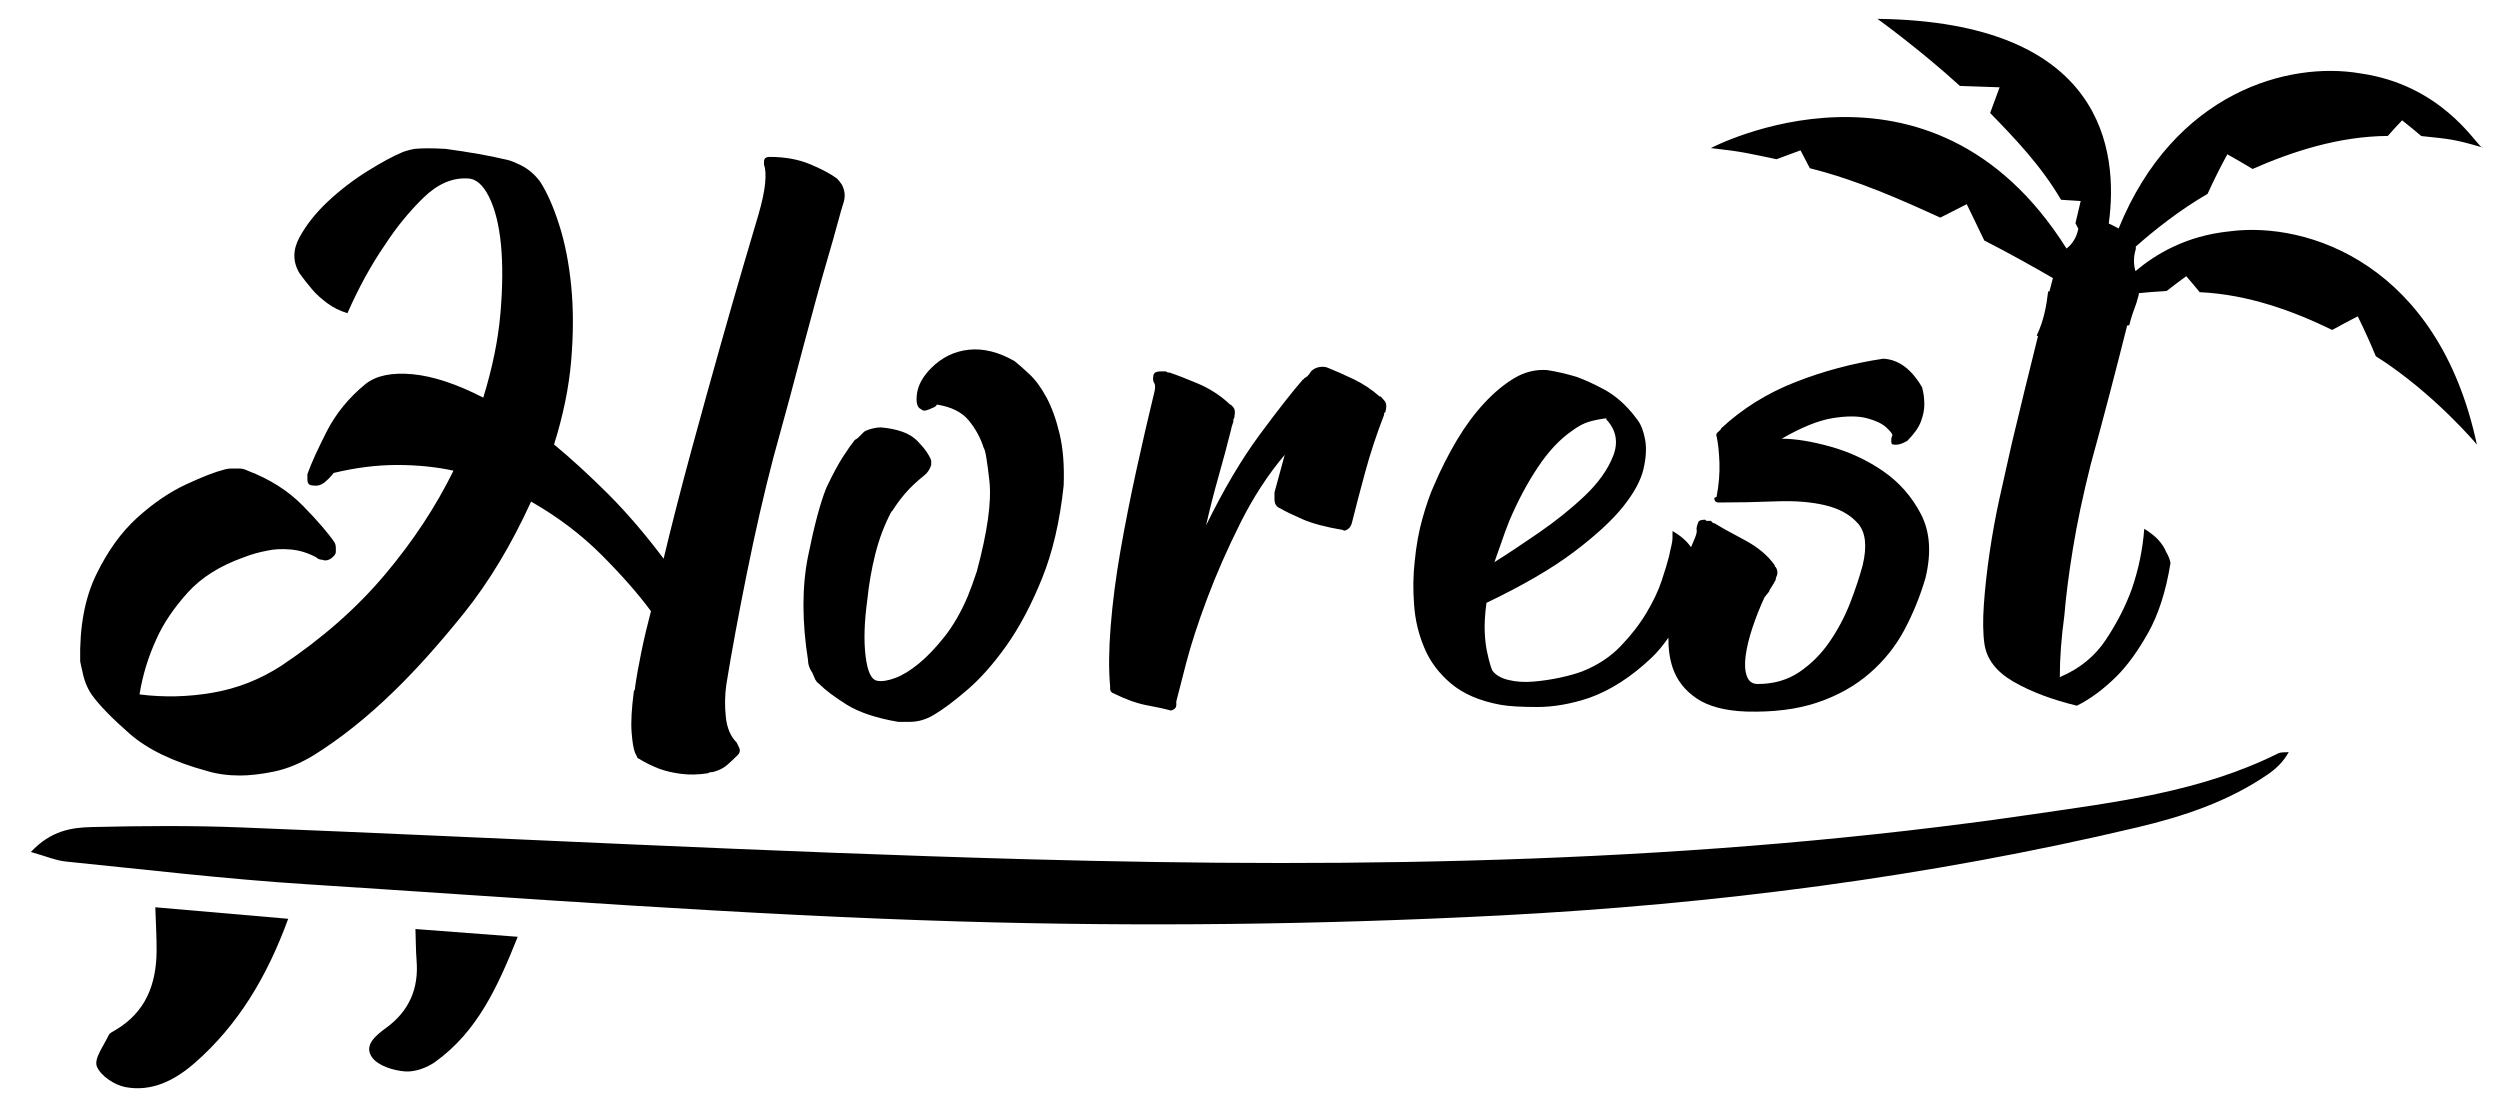 <?xml version="1.0" encoding="utf-8"?>
<!-- Generator: Adobe Illustrator 24.0.1, SVG Export Plug-In . SVG Version: 6.00 Build 0)  -->
<svg version="1.1" id="Capa_1" xmlns="http://www.w3.org/2000/svg" xmlns:xlink="http://www.w3.org/1999/xlink" x="0px" y="0px"
	 viewBox="0 0 439 196" style="enable-background:new 0 0 439 196;" xml:space="preserve">
<style type="text/css">
	.st0{fill:none;stroke:#9C9B9B;stroke-width:0.5;stroke-miterlimit:10;}
</style>
<g>
	<g>
		<rect x="-1073.23" y="309.82" class="st0" width="267.41" height="267.42"/>
		<line class="st0" x1="-1035.03" y1="309.82" x2="-1035.03" y2="577.23"/>
		<line class="st0" x1="-1015.93" y1="309.82" x2="-1015.93" y2="577.23"/>
		<line class="st0" x1="-1054.13" y1="309.82" x2="-1054.13" y2="577.23"/>
		<line class="st0" x1="-996.83" y1="309.82" x2="-996.83" y2="577.23"/>
		<line class="st0" x1="-977.73" y1="309.82" x2="-977.73" y2="577.23"/>
		<line class="st0" x1="-958.63" y1="309.82" x2="-958.63" y2="577.23"/>
		<line class="st0" x1="-939.53" y1="309.82" x2="-939.53" y2="577.23"/>
		<line class="st0" x1="-920.43" y1="309.82" x2="-920.43" y2="577.23"/>
		<line class="st0" x1="-901.33" y1="309.82" x2="-901.33" y2="577.23"/>
		<line class="st0" x1="-882.23" y1="309.82" x2="-882.23" y2="577.23"/>
		<line class="st0" x1="-863.13" y1="309.82" x2="-863.13" y2="577.23"/>
		<line class="st0" x1="-844.03" y1="309.82" x2="-844.03" y2="577.23"/>
		<line class="st0" x1="-824.93" y1="309.82" x2="-824.93" y2="577.23"/>
		<line class="st0" x1="-805.82" y1="539.03" x2="-1073.23" y2="539.03"/>
		<line class="st0" x1="-805.82" y1="519.93" x2="-1073.23" y2="519.93"/>
		<line class="st0" x1="-805.82" y1="558.13" x2="-1073.23" y2="558.13"/>
		<line class="st0" x1="-805.82" y1="500.83" x2="-1073.23" y2="500.83"/>
		<line class="st0" x1="-805.82" y1="481.73" x2="-1073.23" y2="481.73"/>
		<line class="st0" x1="-805.82" y1="462.63" x2="-1073.23" y2="462.63"/>
		<line class="st0" x1="-805.82" y1="443.53" x2="-1073.23" y2="443.53"/>
		<line class="st0" x1="-805.82" y1="424.43" x2="-1073.23" y2="424.43"/>
		<line class="st0" x1="-805.82" y1="405.32" x2="-1073.23" y2="405.32"/>
		<line class="st0" x1="-805.82" y1="386.22" x2="-1073.23" y2="386.22"/>
		<line class="st0" x1="-805.82" y1="367.12" x2="-1073.23" y2="367.12"/>
		<line class="st0" x1="-805.82" y1="348.02" x2="-1073.23" y2="348.02"/>
		<line class="st0" x1="-805.82" y1="328.92" x2="-1073.23" y2="328.92"/>
	</g>
	<g>
		<polyline class="st0" points="-824.93,309.82 -805.82,348.02 -824.93,386.22 -805.82,424.43 -824.93,462.63 -805.82,500.83 
			-824.93,539.03 -805.82,577.23 		"/>
		<polyline class="st0" points="-844.03,309.82 -824.93,348.02 -844.03,386.22 -824.93,424.43 -844.03,462.63 -824.93,500.83 
			-844.03,539.03 -824.93,577.23 		"/>
		<polyline class="st0" points="-863.13,309.82 -844.03,348.02 -863.13,386.22 -844.03,424.43 -863.13,462.63 -844.03,500.83 
			-863.13,539.03 -844.03,577.23 		"/>
		<polyline class="st0" points="-882.23,309.82 -863.13,348.02 -882.23,386.22 -863.13,424.43 -882.23,462.63 -863.13,500.83 
			-882.23,539.03 -863.13,577.23 		"/>
		<polyline class="st0" points="-901.33,309.82 -882.23,348.02 -901.33,386.22 -882.23,424.43 -901.33,462.63 -882.23,500.83 
			-901.33,539.03 -882.23,577.23 		"/>
		<polyline class="st0" points="-920.43,309.82 -901.33,348.02 -920.43,386.22 -901.33,424.43 -920.43,462.63 -901.33,500.83 
			-920.43,539.03 -901.33,577.23 		"/>
		<polyline class="st0" points="-939.53,309.82 -920.43,348.02 -939.53,386.22 -920.43,424.43 -939.53,462.63 -920.43,500.83 
			-939.53,539.03 -920.43,577.23 		"/>
		<polyline class="st0" points="-958.63,309.82 -939.53,348.02 -958.63,386.22 -939.53,424.43 -958.63,462.63 -939.53,500.83 
			-958.63,539.03 -939.53,577.23 		"/>
		<polyline class="st0" points="-977.73,309.82 -958.63,348.02 -977.73,386.22 -958.63,424.43 -977.73,462.63 -958.63,500.83 
			-977.73,539.03 -958.63,577.23 		"/>
		<polyline class="st0" points="-996.83,309.82 -977.73,348.02 -996.83,386.22 -977.73,424.43 -996.83,462.63 -977.73,500.83 
			-996.83,539.03 -977.73,577.23 		"/>
		<polyline class="st0" points="-1015.93,309.82 -996.83,348.02 -1015.93,386.22 -996.83,424.43 -1015.93,462.63 -996.83,500.83 
			-1015.93,539.03 -996.83,577.23 		"/>
		<polyline class="st0" points="-1035.03,309.82 -1015.93,348.02 -1035.03,386.22 -1015.93,424.43 -1035.03,462.63 -1015.93,500.83 
			-1035.03,539.03 -1015.93,577.23 		"/>
		<polyline class="st0" points="-1054.13,309.82 -1035.03,348.02 -1054.13,386.22 -1035.03,424.43 -1054.13,462.63 -1035.03,500.83 
			-1054.13,539.03 -1035.03,577.23 		"/>
		<polyline class="st0" points="-1073.23,309.82 -1054.13,348.02 -1073.23,386.22 -1054.13,424.43 -1073.23,462.63 -1054.13,500.83 
			-1073.23,539.03 -1054.13,577.23 		"/>
	</g>
	<g>
		<polyline class="st0" points="-824.93,577.23 -805.82,539.03 -824.93,500.83 -805.82,462.63 -824.93,424.43 -805.82,386.22 
			-824.93,348.02 -805.82,309.82 		"/>
		<polyline class="st0" points="-844.03,577.23 -824.93,539.03 -844.03,500.83 -824.93,462.63 -844.03,424.43 -824.93,386.22 
			-844.03,348.02 -824.93,309.82 		"/>
		<polyline class="st0" points="-863.13,577.23 -844.03,539.03 -863.13,500.83 -844.03,462.63 -863.13,424.43 -844.03,386.22 
			-863.13,348.02 -844.03,309.82 		"/>
		<polyline class="st0" points="-882.23,577.23 -863.13,539.03 -882.23,500.83 -863.13,462.63 -882.23,424.43 -863.13,386.22 
			-882.23,348.02 -863.13,309.82 		"/>
		<polyline class="st0" points="-901.33,577.23 -882.23,539.03 -901.33,500.83 -882.23,462.63 -901.33,424.43 -882.23,386.22 
			-901.33,348.02 -882.23,309.82 		"/>
		<polyline class="st0" points="-920.43,577.23 -901.33,539.03 -920.43,500.83 -901.33,462.63 -920.43,424.43 -901.33,386.22 
			-920.43,348.02 -901.33,309.82 		"/>
		<polyline class="st0" points="-939.53,577.23 -920.43,539.03 -939.53,500.83 -920.43,462.63 -939.53,424.43 -920.43,386.22 
			-939.53,348.02 -920.43,309.82 		"/>
		<polyline class="st0" points="-958.63,577.23 -939.53,539.03 -958.63,500.83 -939.53,462.63 -958.63,424.43 -939.53,386.22 
			-958.63,348.02 -939.53,309.82 		"/>
		<polyline class="st0" points="-977.73,577.23 -958.63,539.03 -977.73,500.83 -958.63,462.63 -977.73,424.43 -958.63,386.22 
			-977.73,348.02 -958.63,309.82 		"/>
		<polyline class="st0" points="-996.83,577.23 -977.73,539.03 -996.83,500.83 -977.73,462.63 -996.83,424.43 -977.73,386.22 
			-996.83,348.02 -977.73,309.82 		"/>
		<polyline class="st0" points="-1015.93,577.23 -996.83,539.03 -1015.93,500.83 -996.83,462.63 -1015.93,424.43 -996.83,386.22 
			-1015.93,348.02 -996.83,309.82 		"/>
		<polyline class="st0" points="-1035.03,577.23 -1015.93,539.03 -1035.03,500.83 -1015.93,462.63 -1035.03,424.43 -1015.93,386.22 
			-1035.03,348.02 -1015.93,309.82 		"/>
		<polyline class="st0" points="-1054.13,577.23 -1035.03,539.03 -1054.13,500.83 -1035.03,462.63 -1054.13,424.43 -1035.03,386.22 
			-1054.13,348.02 -1035.03,309.82 		"/>
		<polyline class="st0" points="-1073.23,577.23 -1054.13,539.03 -1073.23,500.83 -1054.13,462.63 -1073.23,424.43 -1054.13,386.22 
			-1073.23,348.02 -1054.13,309.82 		"/>
	</g>
</g>
<g>
	<g>
		<rect x="-778.63" y="309.82" class="st0" width="267.42" height="267.41"/>
		<line class="st0" x1="-511.21" y1="348.02" x2="-778.63" y2="348.02"/>
		<line class="st0" x1="-511.21" y1="367.12" x2="-778.63" y2="367.12"/>
		<line class="st0" x1="-511.21" y1="328.92" x2="-778.63" y2="328.92"/>
		<line class="st0" x1="-511.21" y1="386.22" x2="-778.63" y2="386.22"/>
		<line class="st0" x1="-511.21" y1="405.33" x2="-778.63" y2="405.33"/>
		<line class="st0" x1="-511.21" y1="424.43" x2="-778.63" y2="424.43"/>
		<line class="st0" x1="-511.21" y1="443.53" x2="-778.63" y2="443.53"/>
		<line class="st0" x1="-511.21" y1="462.63" x2="-778.63" y2="462.63"/>
		<line class="st0" x1="-511.21" y1="481.73" x2="-778.63" y2="481.73"/>
		<line class="st0" x1="-511.21" y1="500.83" x2="-778.63" y2="500.83"/>
		<line class="st0" x1="-511.21" y1="519.93" x2="-778.63" y2="519.93"/>
		<line class="st0" x1="-511.21" y1="539.03" x2="-778.63" y2="539.03"/>
		<line class="st0" x1="-511.21" y1="558.13" x2="-778.63" y2="558.13"/>
		<line class="st0" x1="-740.42" y1="577.23" x2="-740.42" y2="309.82"/>
		<line class="st0" x1="-721.32" y1="577.23" x2="-721.32" y2="309.82"/>
		<line class="st0" x1="-759.52" y1="577.23" x2="-759.52" y2="309.82"/>
		<line class="st0" x1="-702.22" y1="577.23" x2="-702.22" y2="309.82"/>
		<line class="st0" x1="-683.12" y1="577.23" x2="-683.12" y2="309.82"/>
		<line class="st0" x1="-664.02" y1="577.23" x2="-664.02" y2="309.82"/>
		<line class="st0" x1="-644.92" y1="577.23" x2="-644.92" y2="309.82"/>
		<line class="st0" x1="-625.82" y1="577.23" x2="-625.82" y2="309.82"/>
		<line class="st0" x1="-606.71" y1="577.23" x2="-606.71" y2="309.82"/>
		<line class="st0" x1="-587.61" y1="577.23" x2="-587.61" y2="309.82"/>
		<line class="st0" x1="-568.51" y1="577.23" x2="-568.51" y2="309.82"/>
		<line class="st0" x1="-549.41" y1="577.23" x2="-549.41" y2="309.82"/>
		<line class="st0" x1="-530.31" y1="577.23" x2="-530.31" y2="309.82"/>
	</g>
	<g>
		<polyline class="st0" points="-511.21,558.13 -549.41,577.23 -587.61,558.13 -625.82,577.23 -664.02,558.13 -702.22,577.23 
			-740.42,558.13 -778.63,577.23 		"/>
		<polyline class="st0" points="-511.21,539.03 -549.41,558.13 -587.61,539.03 -625.82,558.13 -664.02,539.03 -702.22,558.13 
			-740.42,539.03 -778.63,558.13 		"/>
		<polyline class="st0" points="-511.21,519.93 -549.41,539.03 -587.61,519.93 -625.82,539.03 -664.02,519.93 -702.22,539.03 
			-740.42,519.93 -778.63,539.03 		"/>
		<polyline class="st0" points="-511.21,500.83 -549.41,519.93 -587.61,500.83 -625.82,519.93 -664.02,500.83 -702.22,519.93 
			-740.42,500.83 -778.63,519.93 		"/>
		<polyline class="st0" points="-511.21,481.73 -549.41,500.83 -587.61,481.73 -625.82,500.83 -664.02,481.73 -702.22,500.83 
			-740.42,481.73 -778.63,500.83 		"/>
		<polyline class="st0" points="-511.21,462.63 -549.41,481.73 -587.61,462.63 -625.82,481.73 -664.02,462.63 -702.22,481.73 
			-740.42,462.63 -778.63,481.73 		"/>
		<polyline class="st0" points="-511.21,443.53 -549.41,462.63 -587.61,443.53 -625.82,462.63 -664.02,443.53 -702.22,462.63 
			-740.42,443.53 -778.63,462.63 		"/>
		<polyline class="st0" points="-511.21,424.43 -549.41,443.53 -587.61,424.43 -625.82,443.53 -664.02,424.43 -702.22,443.53 
			-740.42,424.43 -778.63,443.53 		"/>
		<polyline class="st0" points="-511.21,405.33 -549.41,424.43 -587.61,405.33 -625.82,424.43 -664.02,405.33 -702.22,424.43 
			-740.42,405.33 -778.63,424.43 		"/>
		<polyline class="st0" points="-511.21,386.22 -549.41,405.33 -587.61,386.22 -625.82,405.33 -664.02,386.22 -702.22,405.33 
			-740.42,386.22 -778.63,405.33 		"/>
		<polyline class="st0" points="-511.21,367.12 -549.41,386.22 -587.61,367.12 -625.82,386.22 -664.02,367.12 -702.22,386.22 
			-740.42,367.12 -778.63,386.22 		"/>
		<polyline class="st0" points="-511.21,348.02 -549.41,367.12 -587.61,348.02 -625.82,367.12 -664.02,348.02 -702.22,367.12 
			-740.42,348.02 -778.63,367.12 		"/>
		<polyline class="st0" points="-511.21,328.92 -549.41,348.02 -587.61,328.92 -625.82,348.02 -664.02,328.92 -702.22,348.02 
			-740.42,328.92 -778.63,348.02 		"/>
		<polyline class="st0" points="-511.21,309.82 -549.41,328.92 -587.61,309.82 -625.82,328.92 -664.02,309.82 -702.22,328.92 
			-740.42,309.82 -778.63,328.92 		"/>
	</g>
	<g>
		<polyline class="st0" points="-778.63,558.13 -740.42,577.23 -702.22,558.13 -664.02,577.23 -625.82,558.13 -587.61,577.23 
			-549.41,558.13 -511.21,577.23 		"/>
		<polyline class="st0" points="-778.63,539.03 -740.42,558.13 -702.22,539.03 -664.02,558.13 -625.82,539.03 -587.61,558.13 
			-549.41,539.03 -511.21,558.13 		"/>
		<polyline class="st0" points="-778.63,519.93 -740.42,539.03 -702.22,519.93 -664.02,539.03 -625.82,519.93 -587.61,539.03 
			-549.41,519.93 -511.21,539.03 		"/>
		<polyline class="st0" points="-778.63,500.83 -740.42,519.93 -702.22,500.83 -664.02,519.93 -625.82,500.83 -587.61,519.93 
			-549.41,500.83 -511.21,519.93 		"/>
		<polyline class="st0" points="-778.63,481.73 -740.42,500.83 -702.22,481.73 -664.02,500.83 -625.82,481.73 -587.61,500.83 
			-549.41,481.73 -511.21,500.83 		"/>
		<polyline class="st0" points="-778.63,462.63 -740.42,481.73 -702.22,462.63 -664.02,481.73 -625.82,462.63 -587.61,481.73 
			-549.41,462.63 -511.21,481.73 		"/>
		<polyline class="st0" points="-778.63,443.53 -740.42,462.63 -702.22,443.53 -664.02,462.63 -625.82,443.53 -587.61,462.63 
			-549.41,443.53 -511.21,462.63 		"/>
		<polyline class="st0" points="-778.63,424.43 -740.42,443.53 -702.22,424.43 -664.02,443.53 -625.82,424.43 -587.61,443.53 
			-549.41,424.43 -511.21,443.53 		"/>
		<polyline class="st0" points="-778.63,405.33 -740.42,424.43 -702.22,405.33 -664.02,424.43 -625.82,405.33 -587.61,424.43 
			-549.41,405.33 -511.21,424.43 		"/>
		<polyline class="st0" points="-778.63,386.22 -740.42,405.33 -702.22,386.22 -664.02,405.33 -625.82,386.22 -587.61,405.33 
			-549.41,386.22 -511.21,405.33 		"/>
		<polyline class="st0" points="-778.63,367.12 -740.42,386.22 -702.22,367.12 -664.02,386.22 -625.82,367.12 -587.61,386.22 
			-549.41,367.12 -511.21,386.22 		"/>
		<polyline class="st0" points="-778.63,348.02 -740.42,367.12 -702.22,348.02 -664.02,367.12 -625.82,348.02 -587.61,367.12 
			-549.41,348.02 -511.21,367.12 		"/>
		<polyline class="st0" points="-778.63,328.92 -740.42,348.02 -702.22,328.92 -664.02,348.02 -625.82,328.92 -587.61,348.02 
			-549.41,328.92 -511.21,348.02 		"/>
		<polyline class="st0" points="-778.63,309.82 -740.42,328.92 -702.22,309.82 -664.02,328.92 -625.82,309.82 -587.61,328.92 
			-549.41,309.82 -511.21,328.92 		"/>
	</g>
</g>
<g>
	<g>
		<rect x="-1367.85" y="309.82" class="st0" width="267.42" height="267.41"/>
		<line class="st0" x1="-1367.85" y1="539.03" x2="-1100.43" y2="539.03"/>
		<line class="st0" x1="-1367.85" y1="519.93" x2="-1100.43" y2="519.93"/>
		<line class="st0" x1="-1367.85" y1="558.13" x2="-1100.43" y2="558.13"/>
		<line class="st0" x1="-1367.85" y1="500.83" x2="-1100.43" y2="500.83"/>
		<line class="st0" x1="-1367.85" y1="481.73" x2="-1100.43" y2="481.73"/>
		<line class="st0" x1="-1367.85" y1="462.63" x2="-1100.43" y2="462.63"/>
		<line class="st0" x1="-1367.85" y1="443.53" x2="-1100.43" y2="443.53"/>
		<line class="st0" x1="-1367.85" y1="424.43" x2="-1100.43" y2="424.43"/>
		<line class="st0" x1="-1367.85" y1="405.33" x2="-1100.43" y2="405.33"/>
		<line class="st0" x1="-1367.85" y1="386.22" x2="-1100.43" y2="386.22"/>
		<line class="st0" x1="-1367.85" y1="367.12" x2="-1100.43" y2="367.12"/>
		<line class="st0" x1="-1367.85" y1="348.02" x2="-1100.43" y2="348.02"/>
		<line class="st0" x1="-1367.85" y1="328.92" x2="-1100.43" y2="328.92"/>
		<line class="st0" x1="-1138.64" y1="309.82" x2="-1138.64" y2="577.23"/>
		<line class="st0" x1="-1157.74" y1="309.82" x2="-1157.74" y2="577.23"/>
		<line class="st0" x1="-1119.53" y1="309.82" x2="-1119.53" y2="577.23"/>
		<line class="st0" x1="-1176.84" y1="309.82" x2="-1176.84" y2="577.23"/>
		<line class="st0" x1="-1195.94" y1="309.82" x2="-1195.94" y2="577.23"/>
		<line class="st0" x1="-1215.04" y1="309.82" x2="-1215.04" y2="577.23"/>
		<line class="st0" x1="-1234.14" y1="309.82" x2="-1234.14" y2="577.23"/>
		<line class="st0" x1="-1253.24" y1="309.82" x2="-1253.24" y2="577.23"/>
		<line class="st0" x1="-1272.34" y1="309.82" x2="-1272.34" y2="577.23"/>
		<line class="st0" x1="-1291.45" y1="309.82" x2="-1291.45" y2="577.23"/>
		<line class="st0" x1="-1310.55" y1="309.82" x2="-1310.55" y2="577.23"/>
		<line class="st0" x1="-1329.65" y1="309.82" x2="-1329.65" y2="577.23"/>
		<line class="st0" x1="-1348.75" y1="309.82" x2="-1348.75" y2="577.23"/>
	</g>
	<g>
		<polyline class="st0" points="-1367.85,348.02 -1329.65,309.82 -1291.45,348.02 -1253.24,309.82 -1215.04,348.02 -1176.84,309.82 
			-1138.64,348.02 -1100.43,309.82 		"/>
		<polyline class="st0" points="-1367.85,386.22 -1329.65,348.02 -1291.45,386.22 -1253.24,348.02 -1215.04,386.22 -1176.84,348.02 
			-1138.64,386.22 -1100.43,348.02 		"/>
		<polyline class="st0" points="-1367.85,424.42 -1329.65,386.22 -1291.45,424.42 -1253.24,386.22 -1215.04,424.42 -1176.84,386.22 
			-1138.64,424.42 -1100.43,386.22 		"/>
		<polyline class="st0" points="-1367.85,462.62 -1329.65,424.42 -1291.45,462.62 -1253.24,424.42 -1215.04,462.62 -1176.84,424.42 
			-1138.64,462.62 -1100.43,424.42 		"/>
		<polyline class="st0" points="-1367.85,500.82 -1329.65,462.62 -1291.45,500.82 -1253.24,462.62 -1215.04,500.82 -1176.84,462.62 
			-1138.64,500.82 -1100.43,462.62 		"/>
		<polyline class="st0" points="-1367.85,539.02 -1329.65,500.82 -1291.45,539.02 -1253.24,500.82 -1215.04,539.02 -1176.84,500.82 
			-1138.64,539.02 -1100.43,500.82 		"/>
		<polyline class="st0" points="-1367.85,577.22 -1329.65,539.02 -1291.45,577.22 -1253.24,539.02 -1215.04,577.22 -1176.84,539.02 
			-1138.64,577.22 -1100.43,539.02 		"/>
	</g>
	<g>
		<polyline class="st0" points="-1100.43,348.02 -1138.64,309.82 -1176.84,348.02 -1215.04,309.82 -1253.24,348.02 -1291.45,309.82 
			-1329.65,348.02 -1367.85,309.82 		"/>
		<polyline class="st0" points="-1100.43,386.22 -1138.64,348.02 -1176.84,386.22 -1215.04,348.02 -1253.24,386.22 -1291.45,348.02 
			-1329.65,386.22 -1367.85,348.02 		"/>
		<polyline class="st0" points="-1100.43,424.42 -1138.64,386.22 -1176.84,424.42 -1215.04,386.22 -1253.24,424.42 -1291.45,386.22 
			-1329.65,424.42 -1367.85,386.22 		"/>
		<polyline class="st0" points="-1100.43,462.62 -1138.64,424.42 -1176.84,462.62 -1215.04,424.42 -1253.24,462.62 -1291.45,424.42 
			-1329.65,462.62 -1367.85,424.42 		"/>
		<polyline class="st0" points="-1100.43,500.82 -1138.64,462.62 -1176.84,500.82 -1215.04,462.62 -1253.24,500.82 -1291.45,462.62 
			-1329.65,500.82 -1367.85,462.62 		"/>
		<polyline class="st0" points="-1100.43,539.02 -1138.64,500.82 -1176.84,539.02 -1215.04,500.82 -1253.24,539.02 -1291.45,500.82 
			-1329.65,539.02 -1367.85,500.82 		"/>
		<polyline class="st0" points="-1100.43,577.22 -1138.64,539.02 -1176.84,577.22 -1215.04,539.02 -1253.24,577.22 -1291.45,539.02 
			-1329.65,577.22 -1367.85,539.02 		"/>
	</g>
</g>
<g>
	<g>
		<rect x="-1073.23" y="602.69" class="st0" width="267.41" height="267.42"/>
	</g>
	<g>
		<polyline class="st0" points="-824.93,602.69 -805.82,640.9 -824.93,679.1 -805.82,717.3 -824.93,755.5 -805.82,793.71 
			-824.93,831.91 -805.82,870.11 		"/>
		<polyline class="st0" points="-844.03,602.69 -824.93,640.9 -844.03,679.1 -824.93,717.3 -844.03,755.5 -824.93,793.71 
			-844.03,831.91 -824.93,870.11 		"/>
		<polyline class="st0" points="-863.13,602.69 -844.03,640.9 -863.13,679.1 -844.03,717.3 -863.13,755.5 -844.03,793.71 
			-863.13,831.91 -844.03,870.11 		"/>
		<polyline class="st0" points="-882.23,602.69 -863.13,640.9 -882.23,679.1 -863.13,717.3 -882.23,755.5 -863.13,793.71 
			-882.23,831.91 -863.13,870.11 		"/>
		<polyline class="st0" points="-901.33,602.69 -882.23,640.9 -901.33,679.1 -882.23,717.3 -901.33,755.5 -882.23,793.71 
			-901.33,831.91 -882.23,870.11 		"/>
		<polyline class="st0" points="-920.43,602.69 -901.33,640.9 -920.43,679.1 -901.33,717.3 -920.43,755.5 -901.33,793.71 
			-920.43,831.91 -901.33,870.11 		"/>
		<polyline class="st0" points="-939.53,602.69 -920.43,640.9 -939.53,679.1 -920.43,717.3 -939.53,755.5 -920.43,793.71 
			-939.53,831.91 -920.43,870.11 		"/>
		<polyline class="st0" points="-958.63,602.69 -939.53,640.9 -958.63,679.1 -939.53,717.3 -958.63,755.5 -939.53,793.71 
			-958.63,831.91 -939.53,870.11 		"/>
		<polyline class="st0" points="-977.73,602.69 -958.63,640.9 -977.73,679.1 -958.63,717.3 -977.73,755.5 -958.63,793.71 
			-977.73,831.91 -958.63,870.11 		"/>
		<polyline class="st0" points="-996.83,602.69 -977.73,640.9 -996.83,679.1 -977.73,717.3 -996.83,755.5 -977.73,793.71 
			-996.83,831.91 -977.73,870.11 		"/>
		<polyline class="st0" points="-1015.93,602.69 -996.83,640.9 -1015.93,679.1 -996.83,717.3 -1015.93,755.5 -996.83,793.71 
			-1015.93,831.91 -996.83,870.11 		"/>
		<polyline class="st0" points="-1035.03,602.69 -1015.93,640.9 -1035.03,679.1 -1015.93,717.3 -1035.03,755.5 -1015.93,793.71 
			-1035.03,831.91 -1015.93,870.11 		"/>
		<polyline class="st0" points="-1054.13,602.69 -1035.03,640.9 -1054.13,679.1 -1035.03,717.3 -1054.13,755.5 -1035.03,793.71 
			-1054.13,831.91 -1035.03,870.11 		"/>
		<polyline class="st0" points="-1073.23,602.69 -1054.13,640.9 -1073.23,679.1 -1054.13,717.3 -1073.23,755.5 -1054.13,793.71 
			-1073.23,831.91 -1054.13,870.11 		"/>
	</g>
	<g>
		<polyline class="st0" points="-824.93,870.11 -805.82,831.91 -824.93,793.71 -805.82,755.5 -824.93,717.3 -805.82,679.1 
			-824.93,640.9 -805.82,602.69 		"/>
		<polyline class="st0" points="-844.03,870.11 -824.93,831.91 -844.03,793.71 -824.93,755.5 -844.03,717.3 -824.93,679.1 
			-844.03,640.9 -824.93,602.69 		"/>
		<polyline class="st0" points="-863.13,870.11 -844.03,831.91 -863.13,793.71 -844.03,755.5 -863.13,717.3 -844.03,679.1 
			-863.13,640.9 -844.03,602.69 		"/>
		<polyline class="st0" points="-882.23,870.11 -863.13,831.91 -882.23,793.71 -863.13,755.5 -882.23,717.3 -863.13,679.1 
			-882.23,640.9 -863.13,602.69 		"/>
		<polyline class="st0" points="-901.33,870.11 -882.23,831.91 -901.33,793.71 -882.23,755.5 -901.33,717.3 -882.23,679.1 
			-901.33,640.9 -882.23,602.69 		"/>
		<polyline class="st0" points="-920.43,870.11 -901.33,831.91 -920.43,793.71 -901.33,755.5 -920.43,717.3 -901.33,679.1 
			-920.43,640.9 -901.33,602.69 		"/>
		<polyline class="st0" points="-939.53,870.11 -920.43,831.91 -939.53,793.71 -920.43,755.5 -939.53,717.3 -920.43,679.1 
			-939.53,640.9 -920.43,602.69 		"/>
		<polyline class="st0" points="-958.63,870.11 -939.53,831.91 -958.63,793.71 -939.53,755.5 -958.63,717.3 -939.53,679.1 
			-958.63,640.9 -939.53,602.69 		"/>
		<polyline class="st0" points="-977.73,870.11 -958.63,831.91 -977.73,793.71 -958.63,755.5 -977.73,717.3 -958.63,679.1 
			-977.73,640.9 -958.63,602.69 		"/>
		<polyline class="st0" points="-996.83,870.11 -977.73,831.91 -996.83,793.71 -977.73,755.5 -996.83,717.3 -977.73,679.1 
			-996.83,640.9 -977.73,602.69 		"/>
		<polyline class="st0" points="-1015.93,870.11 -996.83,831.91 -1015.93,793.71 -996.83,755.5 -1015.93,717.3 -996.83,679.1 
			-1015.93,640.9 -996.83,602.69 		"/>
		<polyline class="st0" points="-1035.03,870.11 -1015.93,831.91 -1035.03,793.71 -1015.93,755.5 -1035.03,717.3 -1015.93,679.1 
			-1035.03,640.9 -1015.93,602.69 		"/>
		<polyline class="st0" points="-1054.13,870.11 -1035.03,831.91 -1054.13,793.71 -1035.03,755.5 -1054.13,717.3 -1035.03,679.1 
			-1054.13,640.9 -1035.03,602.69 		"/>
		<polyline class="st0" points="-1073.23,870.11 -1054.13,831.91 -1073.23,793.71 -1054.13,755.5 -1073.23,717.3 -1054.13,679.1 
			-1073.23,640.9 -1054.13,602.69 		"/>
	</g>
</g>
<g>
	<g>
		<rect x="-778.63" y="602.7" class="st0" width="267.42" height="267.41"/>
	</g>
	<g>
		<polyline class="st0" points="-511.21,851.01 -549.41,870.11 -587.61,851.01 -625.82,870.11 -664.02,851.01 -702.22,870.11 
			-740.42,851.01 -778.63,870.11 		"/>
		<polyline class="st0" points="-511.21,831.91 -549.41,851.01 -587.61,831.91 -625.82,851.01 -664.02,831.91 -702.22,851.01 
			-740.42,831.91 -778.63,851.01 		"/>
		<polyline class="st0" points="-511.21,812.81 -549.41,831.91 -587.61,812.81 -625.82,831.91 -664.02,812.81 -702.22,831.91 
			-740.42,812.81 -778.63,831.91 		"/>
		<polyline class="st0" points="-511.21,793.7 -549.41,812.81 -587.61,793.7 -625.82,812.81 -664.02,793.7 -702.22,812.81 
			-740.42,793.7 -778.63,812.81 		"/>
		<polyline class="st0" points="-511.21,774.6 -549.41,793.7 -587.61,774.6 -625.82,793.7 -664.02,774.6 -702.22,793.7 
			-740.42,774.6 -778.63,793.7 		"/>
		<polyline class="st0" points="-511.21,755.5 -549.41,774.6 -587.61,755.5 -625.82,774.6 -664.02,755.5 -702.22,774.6 
			-740.42,755.5 -778.63,774.6 		"/>
		<polyline class="st0" points="-511.21,736.4 -549.41,755.5 -587.61,736.4 -625.82,755.5 -664.02,736.4 -702.22,755.5 
			-740.42,736.4 -778.63,755.5 		"/>
		<polyline class="st0" points="-511.21,717.3 -549.41,736.4 -587.61,717.3 -625.82,736.4 -664.02,717.3 -702.22,736.4 
			-740.42,717.3 -778.63,736.4 		"/>
		<polyline class="st0" points="-511.21,698.2 -549.41,717.3 -587.61,698.2 -625.82,717.3 -664.02,698.2 -702.22,717.3 
			-740.42,698.2 -778.63,717.3 		"/>
		<polyline class="st0" points="-511.21,679.1 -549.41,698.2 -587.61,679.1 -625.82,698.2 -664.02,679.1 -702.22,698.2 
			-740.42,679.1 -778.63,698.2 		"/>
		<polyline class="st0" points="-511.21,660 -549.41,679.1 -587.61,660 -625.82,679.1 -664.02,660 -702.22,679.1 -740.42,660 
			-778.63,679.1 		"/>
		<polyline class="st0" points="-511.21,640.9 -549.41,660 -587.61,640.9 -625.82,660 -664.02,640.9 -702.22,660 -740.42,640.9 
			-778.63,660 		"/>
		<polyline class="st0" points="-511.21,621.8 -549.41,640.9 -587.61,621.8 -625.82,640.9 -664.02,621.8 -702.22,640.9 
			-740.42,621.8 -778.63,640.9 		"/>
		<polyline class="st0" points="-511.21,602.7 -549.41,621.8 -587.61,602.7 -625.82,621.8 -664.02,602.7 -702.22,621.8 
			-740.42,602.7 -778.63,621.8 		"/>
	</g>
	<g>
		<polyline class="st0" points="-778.63,851.01 -740.42,870.11 -702.22,851.01 -664.02,870.11 -625.82,851.01 -587.61,870.11 
			-549.41,851.01 -511.21,870.11 		"/>
		<polyline class="st0" points="-778.63,831.91 -740.42,851.01 -702.22,831.91 -664.02,851.01 -625.82,831.91 -587.61,851.01 
			-549.41,831.91 -511.21,851.01 		"/>
		<polyline class="st0" points="-778.63,812.81 -740.42,831.91 -702.22,812.81 -664.02,831.91 -625.82,812.81 -587.61,831.91 
			-549.41,812.81 -511.21,831.91 		"/>
		<polyline class="st0" points="-778.63,793.7 -740.42,812.81 -702.22,793.7 -664.02,812.81 -625.82,793.7 -587.61,812.81 
			-549.41,793.7 -511.21,812.81 		"/>
		<polyline class="st0" points="-778.63,774.6 -740.42,793.7 -702.22,774.6 -664.02,793.7 -625.82,774.6 -587.61,793.7 
			-549.41,774.6 -511.21,793.7 		"/>
		<polyline class="st0" points="-778.63,755.5 -740.42,774.6 -702.22,755.5 -664.02,774.6 -625.82,755.5 -587.61,774.6 
			-549.41,755.5 -511.21,774.6 		"/>
		<polyline class="st0" points="-778.63,736.4 -740.42,755.5 -702.22,736.4 -664.02,755.5 -625.82,736.4 -587.61,755.5 
			-549.41,736.4 -511.21,755.5 		"/>
		<polyline class="st0" points="-778.63,717.3 -740.42,736.4 -702.22,717.3 -664.02,736.4 -625.82,717.3 -587.61,736.4 
			-549.41,717.3 -511.21,736.4 		"/>
		<polyline class="st0" points="-778.63,698.2 -740.42,717.3 -702.22,698.2 -664.02,717.3 -625.82,698.2 -587.61,717.3 
			-549.41,698.2 -511.21,717.3 		"/>
		<polyline class="st0" points="-778.63,679.1 -740.42,698.2 -702.22,679.1 -664.02,698.2 -625.82,679.1 -587.61,698.2 
			-549.41,679.1 -511.21,698.2 		"/>
		<polyline class="st0" points="-778.63,660 -740.42,679.1 -702.22,660 -664.02,679.1 -625.82,660 -587.61,679.1 -549.41,660 
			-511.21,679.1 		"/>
		<polyline class="st0" points="-778.63,640.9 -740.42,660 -702.22,640.9 -664.02,660 -625.82,640.9 -587.61,660 -549.41,640.9 
			-511.21,660 		"/>
		<polyline class="st0" points="-778.63,621.8 -740.42,640.9 -702.22,621.8 -664.02,640.9 -625.82,621.8 -587.61,640.9 
			-549.41,621.8 -511.21,640.9 		"/>
		<polyline class="st0" points="-778.63,602.7 -740.42,621.8 -702.22,602.7 -664.02,621.8 -625.82,602.7 -587.61,621.8 
			-549.41,602.7 -511.21,621.8 		"/>
	</g>
</g>
<g>
	<g>
		<rect x="-1367.85" y="602.7" class="st0" width="267.42" height="267.41"/>
	</g>
	<g>
		<polyline class="st0" points="-1367.85,640.9 -1329.65,602.7 -1291.45,640.9 -1253.24,602.7 -1215.04,640.9 -1176.84,602.7 
			-1138.64,640.9 -1100.43,602.7 		"/>
		<polyline class="st0" points="-1367.85,679.1 -1329.65,640.9 -1291.45,679.1 -1253.24,640.9 -1215.04,679.1 -1176.84,640.9 
			-1138.64,679.1 -1100.43,640.9 		"/>
		<polyline class="st0" points="-1367.85,717.3 -1329.65,679.1 -1291.45,717.3 -1253.24,679.1 -1215.04,717.3 -1176.84,679.1 
			-1138.64,717.3 -1100.43,679.1 		"/>
		<polyline class="st0" points="-1367.85,755.5 -1329.65,717.3 -1291.45,755.5 -1253.24,717.3 -1215.04,755.5 -1176.84,717.3 
			-1138.64,755.5 -1100.43,717.3 		"/>
		<polyline class="st0" points="-1367.85,793.7 -1329.65,755.5 -1291.45,793.7 -1253.24,755.5 -1215.04,793.7 -1176.84,755.5 
			-1138.64,793.7 -1100.43,755.5 		"/>
		<polyline class="st0" points="-1367.85,831.9 -1329.65,793.7 -1291.45,831.89 -1253.24,793.7 -1215.04,831.89 -1176.84,793.7 
			-1138.64,831.89 -1100.43,793.7 		"/>
		<polyline class="st0" points="-1367.85,870.1 -1329.65,831.9 -1291.45,870.09 -1253.24,831.9 -1215.04,870.09 -1176.84,831.9 
			-1138.64,870.09 -1100.43,831.9 		"/>
	</g>
	<g>
		<polyline class="st0" points="-1100.43,640.9 -1138.64,602.7 -1176.84,640.9 -1215.04,602.7 -1253.24,640.9 -1291.45,602.7 
			-1329.65,640.9 -1367.85,602.7 		"/>
		<polyline class="st0" points="-1100.43,679.1 -1138.64,640.9 -1176.84,679.1 -1215.04,640.9 -1253.24,679.1 -1291.45,640.9 
			-1329.65,679.1 -1367.85,640.9 		"/>
		<polyline class="st0" points="-1100.43,717.3 -1138.64,679.1 -1176.84,717.3 -1215.04,679.1 -1253.24,717.3 -1291.45,679.1 
			-1329.65,717.3 -1367.85,679.1 		"/>
		<polyline class="st0" points="-1100.43,755.5 -1138.64,717.3 -1176.84,755.5 -1215.04,717.3 -1253.24,755.5 -1291.45,717.3 
			-1329.65,755.5 -1367.85,717.3 		"/>
		<polyline class="st0" points="-1100.43,793.7 -1138.64,755.5 -1176.84,793.7 -1215.04,755.5 -1253.24,793.7 -1291.45,755.5 
			-1329.65,793.7 -1367.85,755.5 		"/>
		<polyline class="st0" points="-1100.43,831.9 -1138.64,793.7 -1176.84,831.89 -1215.04,793.7 -1253.24,831.89 -1291.45,793.7 
			-1329.65,831.89 -1367.85,793.7 		"/>
		<polyline class="st0" points="-1100.43,870.1 -1138.64,831.9 -1176.84,870.09 -1215.04,831.9 -1253.24,870.09 -1291.45,831.9 
			-1329.65,870.09 -1367.85,831.9 		"/>
	</g>
</g>
<g>
	<path d="M14.48,117.94c0.27,1.47,0.8,2.81,1.6,4.01c1.33,1.87,3.57,4.17,6.72,6.92c3.14,2.74,7.65,4.91,13.53,6.51
		c1.74,0.53,3.67,0.8,5.81,0.8c1.74,0,3.74-0.23,6.01-0.7c2.27-0.47,4.61-1.44,7.02-2.91c4.68-2.94,9.29-6.61,13.83-11.02
		c3.88-3.74,8.02-8.35,12.43-13.83c4.41-5.48,8.35-12.03,11.83-19.64c4.68,2.67,8.78,5.78,12.33,9.32c3.54,3.54,6.45,6.85,8.72,9.92
		c-0.67,2.54-1.24,4.95-1.7,7.22c-0.47,2.27-0.84,4.34-1.1,6.21c0,0.27-0.07,0.47-0.2,0.6c-0.4,3.07-0.54,5.48-0.4,7.22
		c0.13,1.74,0.33,2.94,0.6,3.61l0.4,0.8c0,0.13,0.07,0.2,0.2,0.2c1.07,0.67,2.27,1.27,3.61,1.8c1.07,0.4,2.34,0.7,3.81,0.9
		c1.47,0.2,3.07,0.17,4.81-0.1c0.13-0.14,0.4-0.2,0.8-0.2c1.07-0.27,1.94-0.7,2.61-1.3c0.67-0.6,1.27-1.17,1.8-1.7
		c0.4-0.4,0.47-0.87,0.2-1.4l-0.4-0.8c-1.07-1.07-1.7-2.57-1.9-4.51c-0.2-1.93-0.17-3.84,0.1-5.71c0.93-5.74,2.14-12.26,3.61-19.54
		c1.47-7.28,3.01-14,4.61-20.14c2-7.22,3.81-13.9,5.41-20.05c0.67-2.54,1.37-5.14,2.11-7.82c0.73-2.67,1.43-5.14,2.1-7.42
		c0.67-2.27,1.23-4.27,1.7-6.01c0.47-1.74,0.83-3.01,1.1-3.81c0.27-1.07,0.13-2.07-0.4-3.01c-0.27-0.4-0.54-0.73-0.8-1
		c-1.07-0.8-2.64-1.64-4.71-2.51c-2.07-0.87-4.44-1.3-7.12-1.3c-0.67,0-1,0.27-1,0.8v0.6c0.27,0.67,0.33,1.74,0.2,3.21
		c-0.14,1.47-0.54,3.34-1.2,5.61c-0.4,1.34-1.2,4.04-2.4,8.12c-1.2,4.08-2.61,8.95-4.21,14.63c-1.6,5.68-3.31,11.83-5.11,18.44
		c-1.8,6.61-3.44,13-4.91,19.14c-3.21-4.27-6.45-8.05-9.72-11.33c-3.28-3.27-6.45-6.18-9.52-8.72c1.6-5.08,2.61-9.99,3.01-14.73
		c0.4-4.74,0.4-9.12,0-13.13s-1.1-7.58-2.11-10.72c-1-3.14-2.11-5.64-3.31-7.52c-1.07-1.47-2.41-2.54-4.01-3.21
		c-0.8-0.4-1.6-0.67-2.41-0.8c-1.07-0.27-2.54-0.57-4.41-0.9c-1.87-0.33-3.81-0.63-5.81-0.9c-2.27-0.13-4.08-0.13-5.41,0
		c-0.8,0.14-1.54,0.34-2.2,0.6c-1.6,0.67-3.64,1.77-6.11,3.31c-2.47,1.54-4.78,3.31-6.92,5.31c-2.14,2-3.81,4.11-5.01,6.31
		c-1.2,2.2-1.2,4.31,0,6.31c0.67,0.94,1.4,1.87,2.2,2.81c0.67,0.8,1.54,1.6,2.61,2.4c1.07,0.8,2.27,1.4,3.61,1.8
		c2-4.54,4.21-8.55,6.61-12.03c2-3.07,4.24-5.81,6.71-8.22c2.47-2.41,5.04-3.54,7.72-3.41c1.47,0,2.74,1.07,3.81,3.21
		c1.07,2.14,1.77,4.95,2.11,8.42c0.33,3.48,0.3,7.52-0.1,12.13c-0.4,4.61-1.4,9.52-3.01,14.73c-4.68-2.4-8.82-3.77-12.43-4.11
		c-3.61-0.33-6.35,0.23-8.22,1.7c-2.94,2.4-5.21,5.18-6.82,8.32c-1.6,3.14-2.74,5.65-3.41,7.52v1c0,0.67,0.33,1,1,1
		c0.8,0.14,1.53-0.1,2.2-0.7c0.67-0.6,1.13-1.1,1.4-1.5c3.87-0.93,7.58-1.4,11.13-1.4c3.54,0,6.85,0.33,9.92,1
		c-3.08,6.28-7.08,12.36-12.03,18.24c-4.95,5.88-11.02,11.23-18.24,16.04c-3.74,2.41-7.75,3.98-12.03,4.71
		c-4.28,0.74-8.55,0.84-12.83,0.3c0.53-3.34,1.53-6.61,3.01-9.82c1.2-2.67,3.01-5.34,5.41-8.02c2.4-2.67,5.68-4.74,9.82-6.21
		c1.33-0.53,2.74-0.93,4.21-1.2c1.2-0.27,2.57-0.33,4.11-0.2c1.54,0.14,3.04,0.6,4.51,1.4c0.27,0.27,0.6,0.4,1,0.4
		c0.67,0.27,1.33,0.07,2-0.6c0.27-0.27,0.4-0.53,0.4-0.8c0-0.27,0-0.53,0-0.8c0-0.27-0.07-0.53-0.2-0.8
		c-1.07-1.6-2.91-3.74-5.51-6.41c-2.61-2.67-5.85-4.74-9.72-6.21c-0.54-0.27-1.04-0.4-1.5-0.4c-0.47,0-0.9,0-1.3,0
		c-0.54,0-1,0.07-1.4,0.2c-1.6,0.4-3.84,1.27-6.71,2.61c-2.88,1.34-5.71,3.28-8.52,5.81c-2.81,2.54-5.21,5.88-7.22,10.02
		c-2.01,4.14-2.94,9.22-2.81,15.23C14.21,116.81,14.35,117.41,14.48,117.94z"/>
	<path d="M145.1,85.67c-1.07,2.67-2.14,6.68-3.21,12.03c-1.07,5.35-1.07,11.43,0,18.24c0,0.54,0.14,1.07,0.4,1.6
		c0.27,0.4,0.5,0.87,0.7,1.4c0.2,0.54,0.5,0.94,0.9,1.2c1.07,1.07,2.67,2.27,4.81,3.61c2.14,1.33,5.14,2.34,9.02,3.01h2
		c1.47,0,2.87-0.4,4.21-1.2c1.6-0.94,3.57-2.4,5.91-4.41c2.34-2,4.64-4.61,6.92-7.82c2.27-3.21,4.34-7.12,6.21-11.73
		c1.87-4.61,3.14-10.05,3.81-16.34c0.13-3.47-0.1-6.48-0.7-9.02c-0.6-2.54-1.37-4.68-2.3-6.42c-0.94-1.74-1.94-3.11-3.01-4.11
		c-1.07-1-1.94-1.77-2.61-2.3c-2.81-1.6-5.48-2.27-8.02-2c-2.54,0.27-4.74,1.34-6.61,3.21c-1.47,1.47-2.3,2.98-2.51,4.51
		c-0.2,1.54,0.03,2.44,0.7,2.71c0.27,0.27,0.6,0.33,1,0.2c0.4-0.13,0.73-0.27,1-0.4c0.4-0.13,0.67-0.33,0.8-0.6
		c2.54,0.4,4.41,1.34,5.61,2.81c1.2,1.47,2.07,3.08,2.61,4.81c0.27,0.27,0.6,2.2,1,5.81c0.4,3.61-0.34,8.89-2.2,15.83
		c-0.27,0.8-0.54,1.57-0.8,2.31c-0.27,0.74-0.54,1.44-0.8,2.1c-1.2,2.81-2.57,5.18-4.11,7.12c-1.54,1.94-3.04,3.51-4.51,4.71
		c-1.47,1.2-2.84,2.04-4.11,2.51c-1.27,0.47-2.3,0.64-3.11,0.5c-1.07-0.13-1.77-1.57-2.1-4.31c-0.34-2.74-0.23-6.05,0.3-9.92
		c0.27-2.67,0.73-5.34,1.4-8.02c0.67-2.67,1.6-5.14,2.81-7.42l0.2-0.2c0.67-1.07,1.43-2.1,2.3-3.11c0.87-1,1.97-2.04,3.31-3.11
		c0.53-0.4,0.93-1,1.2-1.8v-0.8c-0.4-1.07-1.24-2.24-2.51-3.51c-1.27-1.27-3.38-2.04-6.31-2.3c-0.67,0-1.4,0.14-2.2,0.4
		c-0.4,0.14-0.67,0.27-0.8,0.4l-0.6,0.6c-0.14,0.14-0.27,0.27-0.4,0.4c-0.13,0.13-0.33,0.27-0.6,0.4c-0.54,0.67-1.24,1.67-2.11,3.01
		C147.14,81.6,146.17,83.4,145.1,85.67z"/>
	<path d="M194.94,120.95c0,0.4,0.2,0.67,0.6,0.8c2.14,1.07,4.11,1.77,5.91,2.11c1.8,0.33,3.17,0.63,4.11,0.9
		c0.27,0,0.53-0.14,0.8-0.4c0.13-0.14,0.2-0.33,0.2-0.6v-0.6c0.27-1.07,0.83-3.27,1.7-6.61c0.87-3.34,2.1-7.15,3.71-11.43
		c1.6-4.27,3.54-8.68,5.81-13.23c2.27-4.54,4.88-8.55,7.82-12.03l-1.8,6.61v1.2c0,0.8,0.33,1.34,1,1.6c0.93,0.54,2.24,1.17,3.91,1.9
		c1.67,0.74,4.04,1.37,7.12,1.9c0.13,0.14,0.33,0.14,0.6,0c0.53-0.27,0.87-0.73,1-1.4c0.67-2.67,1.43-5.61,2.31-8.82
		c0.87-3.21,1.97-6.55,3.31-10.02v-0.2c0-0.13,0.07-0.2,0.2-0.2c0.27-0.93,0.23-1.6-0.1-2.01c-0.34-0.4-0.57-0.67-0.7-0.8h-0.2
		c-1.34-1.2-2.84-2.2-4.51-3.01c-1.67-0.8-3.18-1.47-4.51-2c-0.27-0.13-0.6-0.2-1-0.2c-0.8,0-1.47,0.27-2.01,0.8
		c-0.4,0.67-0.8,1.07-1.2,1.2c0,0.14-0.07,0.2-0.2,0.2c-1.87,2.14-4.41,5.38-7.62,9.72c-3.21,4.34-6.35,9.66-9.42,15.94
		c0.67-2.94,1.4-5.81,2.2-8.62c0.8-2.81,1.53-5.54,2.2-8.22c0-0.13,0.13-0.6,0.4-1.4v-0.4c0.13-0.13,0.2-0.33,0.2-0.6
		c0.13-0.67,0.07-1.17-0.2-1.5c-0.27-0.33-0.47-0.5-0.6-0.5l-0.2-0.2c-1.6-1.47-3.44-2.64-5.51-3.51c-2.07-0.87-3.71-1.5-4.91-1.9
		h-0.2c-0.14,0-0.27-0.07-0.4-0.2h-0.2h-0.6h-0.2c-0.67,0-1.07,0.2-1.2,0.6c-0.14,0.67-0.1,1.14,0.1,1.4c0.2,0.27,0.23,0.74,0.1,1.4
		c-1.07,4.41-2.14,9.05-3.21,13.93c-1.07,4.88-2,9.62-2.81,14.23c-0.8,4.61-1.37,8.99-1.7,13.13c-0.33,4.14-0.37,7.69-0.1,10.62
		V120.95z"/>
	<path d="M250.1,113.73c1,2.41,2.57,4.51,4.71,6.31c2.14,1.8,5.01,3.04,8.62,3.71c1.47,0.27,3.64,0.4,6.51,0.4
		c2.87,0,5.91-0.53,9.12-1.6c3.74-1.33,7.38-3.67,10.92-7.02c1.08-1.02,2.07-2.22,2.99-3.56c-0.02,1.94,0.22,3.7,0.74,5.26
		c0.74,2.2,2.14,4.01,4.21,5.41c2.07,1.4,4.98,2.17,8.72,2.31c4.81,0.13,8.99-0.4,12.53-1.6c3.54-1.2,6.58-2.91,9.12-5.11
		c2.54-2.2,4.58-4.74,6.11-7.62c1.53-2.87,2.77-5.91,3.71-9.12c1.07-4.41,0.8-8.15-0.8-11.23c-1.6-3.07-3.81-5.58-6.61-7.52
		c-2.81-1.93-5.88-3.37-9.22-4.31c-3.34-0.93-6.21-1.4-8.62-1.4c3.47-2,6.45-3.21,8.92-3.61c2.47-0.4,4.47-0.4,6.01,0
		c1.53,0.4,2.67,0.94,3.41,1.6c0.73,0.67,1.1,1.14,1.1,1.4c-0.14,0.27-0.2,0.54-0.2,0.8c0,0.54,0.07,0.8,0.2,0.8
		c0.53,0.14,1.13,0.07,1.8-0.2l0.8-0.4c1.2-1.2,2.01-2.34,2.41-3.41c0.4-1.07,0.6-2.07,0.6-3.01c0-1.07-0.14-2.07-0.4-3.01
		c-1.87-3.21-4.14-4.88-6.82-5.01c-5.35,0.8-10.49,2.17-15.43,4.11c-4.95,1.94-9.29,4.64-13.03,8.12c0,0.13-0.17,0.33-0.5,0.6
		c-0.34,0.27-0.44,0.54-0.3,0.8c0.27,1.2,0.43,2.74,0.5,4.61c0.07,1.87-0.1,3.88-0.5,6.01l-0.4,0.2c0,0.54,0.27,0.8,0.8,0.8
		c3.34,0,6.68-0.07,10.02-0.2c3.34-0.13,6.24,0.1,8.72,0.7c2.47,0.6,4.37,1.67,5.71,3.21c1.33,1.54,1.6,3.98,0.8,7.32
		c-0.54,2-1.27,4.21-2.2,6.61c-0.94,2.41-2.14,4.68-3.61,6.82c-1.47,2.14-3.24,3.91-5.31,5.31c-2.07,1.4-4.51,2.1-7.32,2.1
		c-0.94,0-1.57-0.47-1.9-1.4c-0.34-0.93-0.4-2.14-0.2-3.61c0.2-1.47,0.6-3.11,1.2-4.91c0.6-1.8,1.3-3.57,2.11-5.31l0.8-1
		c0-0.13,0.27-0.6,0.8-1.4l0.2-0.4c0.13-0.13,0.2-0.33,0.2-0.6c0.27-0.53,0.33-1,0.2-1.4c-0.14-0.4-0.27-0.6-0.4-0.6v-0.2
		c-1.2-1.74-3.01-3.24-5.41-4.51c-2.41-1.27-4.14-2.24-5.21-2.91h-0.2l-0.4-0.4h-0.8l-0.2-0.2c-0.67,0-1.07,0.13-1.2,0.4
		c-0.27,0.67-0.37,1.14-0.3,1.4c0.07,0.27-0.03,0.74-0.3,1.4l-0.69,1.63c-0.73-1.06-1.8-2.01-3.25-2.84v1.2c0,0.4-0.07,0.87-0.2,1.4
		c-0.14,0.54-0.27,1.14-0.4,1.8c-0.27,1.07-0.7,2.51-1.3,4.31c-0.6,1.8-1.5,3.71-2.71,5.71c-1.2,2-2.71,3.94-4.51,5.81
		c-1.8,1.87-4.04,3.34-6.71,4.41c-1.07,0.4-2.37,0.77-3.91,1.1c-1.54,0.33-3.11,0.57-4.71,0.7c-1.6,0.14-3.08,0.03-4.41-0.3
		c-1.34-0.33-2.27-0.9-2.81-1.7c-0.27-0.67-0.54-1.6-0.8-2.81c-0.27-1.07-0.43-2.34-0.5-3.81c-0.07-1.47,0.03-3.21,0.3-5.21
		c6.41-3.07,11.53-6.05,15.33-8.92c3.81-2.87,6.68-5.51,8.62-7.92c1.93-2.4,3.14-4.61,3.61-6.61c0.47-2,0.57-3.74,0.3-5.21
		c-0.27-1.47-0.7-2.61-1.3-3.41c-0.6-0.8-0.97-1.27-1.1-1.4c-1.47-1.74-3.08-3.07-4.81-4.01c-1.74-0.93-3.34-1.67-4.81-2.2
		c-1.74-0.53-3.48-0.93-5.21-1.2c-2-0.13-3.91,0.33-5.71,1.4c-1.8,1.07-3.58,2.54-5.31,4.41c-1.74,1.87-3.34,4.04-4.81,6.51
		c-1.47,2.47-2.81,5.11-4.01,7.92c-0.67,1.47-1.34,3.38-2,5.71c-0.67,2.34-1.13,4.91-1.4,7.72c-0.27,2.41-0.3,4.91-0.1,7.52
		C248.49,108.82,249.09,111.33,250.1,113.73z M263.63,95.29c0.4-1.2,0.87-2.47,1.4-3.81c1.47-3.47,3.14-6.61,5.01-9.42
		c1.87-2.81,3.87-4.94,6.01-6.41c1.07-0.8,2.07-1.33,3.01-1.6c0.93-0.27,1.94-0.47,3.01-0.6v0.2c1.74,1.87,2.14,4.01,1.2,6.42
		c-0.94,2.4-2.61,4.74-5.01,7.02c-2.4,2.27-5.11,4.44-8.12,6.51c-3.01,2.07-5.58,3.78-7.72,5.11
		C262.82,97.63,263.22,96.49,263.63,95.29z"/>
	<path d="M375.04,43.78c0-0.16,0.01-0.33,0.01-0.49c3.29-2.91,7.7-6.41,12.6-9.25c1.06-2.33,2.22-4.65,3.47-6.95
		c1.5,0.84,2.98,1.7,4.43,2.58c6.91-3.04,15.12-5.74,23.75-5.8c0.81-0.92,1.65-1.84,2.51-2.74c1.15,0.9,2.27,1.82,3.37,2.76
		c5.04,0.53,5.71,0.54,10.57,1.95c-1.32-1.04-7.29-10.95-21.26-12.95c-12.54-2.17-32.68,3.2-42.46,27.23
		c-0.56-0.31-1.14-0.6-1.73-0.87c1.74-12.74-0.77-35.45-40.62-35.94c0,0,7.57,5.46,14.48,11.78l6.97,0.24l-1.66,4.51
		c4.17,4.29,8.89,9.16,12.45,15.24l3.45,0.22l-0.92,3.9c0.18,0.35,0.34,0.67,0.5,0.97c-0.26,1.36-0.95,2.62-2.07,3.47
		c-23.92-38-62.45-17.64-62.45-17.64c5.66,0.65,6.23,0.85,11.52,1.96l4.22-1.56l1.64,3.14c8.58,2.16,16.19,5.62,22.91,8.67
		l4.64-2.36l3.08,6.38c4.39,2.24,8.63,4.62,12.05,6.6c-0.2,0.76-0.39,1.53-0.61,2.34c-0.08,0.01-0.16,0.02-0.23,0.02
		c-0.3,2.6-0.79,5.15-1.94,7.59c-0.02,0.07-0.03,0.15-0.05,0.22c0.07-0.01,0.15-0.01,0.22-0.02c-0.8,3.21-1.6,6.45-2.4,9.72
		c-0.8,3.28-1.54,6.31-2.2,9.12c-0.67,2.94-1.37,6.08-2.11,9.42c-0.74,3.34-1.33,6.61-1.8,9.82c-0.47,3.21-0.8,6.21-1,9.02
		c-0.2,2.81-0.17,5.15,0.1,7.02c0.4,2.67,2.1,4.88,5.11,6.61c3.01,1.74,6.71,3.14,11.12,4.21c2.41-1.2,4.74-2.94,7.02-5.21
		c1.87-1.87,3.71-4.41,5.51-7.62c1.8-3.21,3.11-7.28,3.91-12.23c-0.13-0.67-0.4-1.33-0.8-2.01c-0.27-0.67-0.7-1.33-1.3-2
		c-0.6-0.67-1.44-1.33-2.51-2c-0.27,3.61-1,7.15-2.2,10.62c-1.07,2.94-2.57,5.88-4.51,8.82c-1.94,2.94-4.64,5.15-8.12,6.61
		c0-3.34,0.27-6.95,0.8-10.82c0.27-3.34,0.77-7.25,1.5-11.73c0.73-4.48,1.77-9.39,3.11-14.73c1.07-3.87,2.17-7.98,3.31-12.33
		c1.13-4.34,2.17-8.39,3.11-12.13c0.12-0.02,0.24-0.03,0.37-0.05c0.31-1.33,0.77-2.61,1.25-3.89c0.12-0.47,0.26-0.94,0.4-1.41
		c0.01-0.11,0.03-0.22,0.04-0.33c1.27-0.15,2.63-0.23,4.87-0.38c1.13-0.88,2.27-1.75,3.44-2.6c0.81,0.93,1.6,1.86,2.37,2.81
		c8.54,0.38,16.55,3.36,23.27,6.63c1.47-0.82,2.97-1.62,4.48-2.39c1.15,2.32,2.2,4.66,3.17,7c10.03,6.32,17.8,15.53,17.75,15.53
		c-6.72-31.59-29.6-39.31-43.5-37.45c-7.64,0.79-12.97,4.04-16.45,6.98C374.62,46.4,374.64,45.02,375.04,43.78z"/>
	<path d="M436,25.92c-0.09-0.02-0.16-0.05-0.24-0.07C435.87,25.94,435.95,25.97,436,25.92z"/>
	<path d="M356.8,143.01c-58.45,8.55-117.29,9.5-176.17,7.88c-46.07-1.27-92.1-3.76-138.16-5.59c-8.77-0.35-17.56-0.28-26.33-0.07
		c-3.51,0.08-7.18,0.59-10.72,4.38c2.65,0.74,4.39,1.5,6.18,1.68c14,1.41,28,3.07,42.03,3.97c38.3,2.45,76.6,5.41,114.95,6.55
		c31.61,0.94,63.33,0.57,94.91-1.06c37.62-1.95,75.02-6.74,111.79-15.46c8.1-1.92,15.99-4.53,22.95-9.31
		c1.42-0.98,2.7-2.16,3.67-3.91c-0.63,0.07-1.34-0.04-1.87,0.23C386.42,139.08,371.55,140.85,356.8,143.01z"/>
	<path d="M27.5,166.92c-0.03,5.9-1.91,10.86-7.29,13.99c-0.41,0.24-0.95,0.49-1.13,0.87c-0.84,1.83-2.6,4.1-2.08,5.46
		c0.64,1.66,3.09,3.29,5,3.65c4.67,0.89,8.72-1.2,12.19-4.23c7.69-6.73,12.72-15.21,16.42-25.32c-7.92-0.68-15.46-1.34-23.34-2.02
		C27.37,162.17,27.51,164.55,27.5,166.92z"/>
	<path d="M73.15,168.63c0.41,4.95-1.3,8.92-5.34,11.86c-1.79,1.31-4,3.05-2.47,5.19c1.06,1.48,3.72,2.29,5.74,2.46
		c1.74,0.15,3.88-0.63,5.35-1.68c7.42-5.33,10.99-13.23,14.48-21.96c-6.5-0.49-12.09-0.91-17.96-1.36
		C73.03,165.15,73.01,166.9,73.15,168.63z"/>
</g>
</svg>
